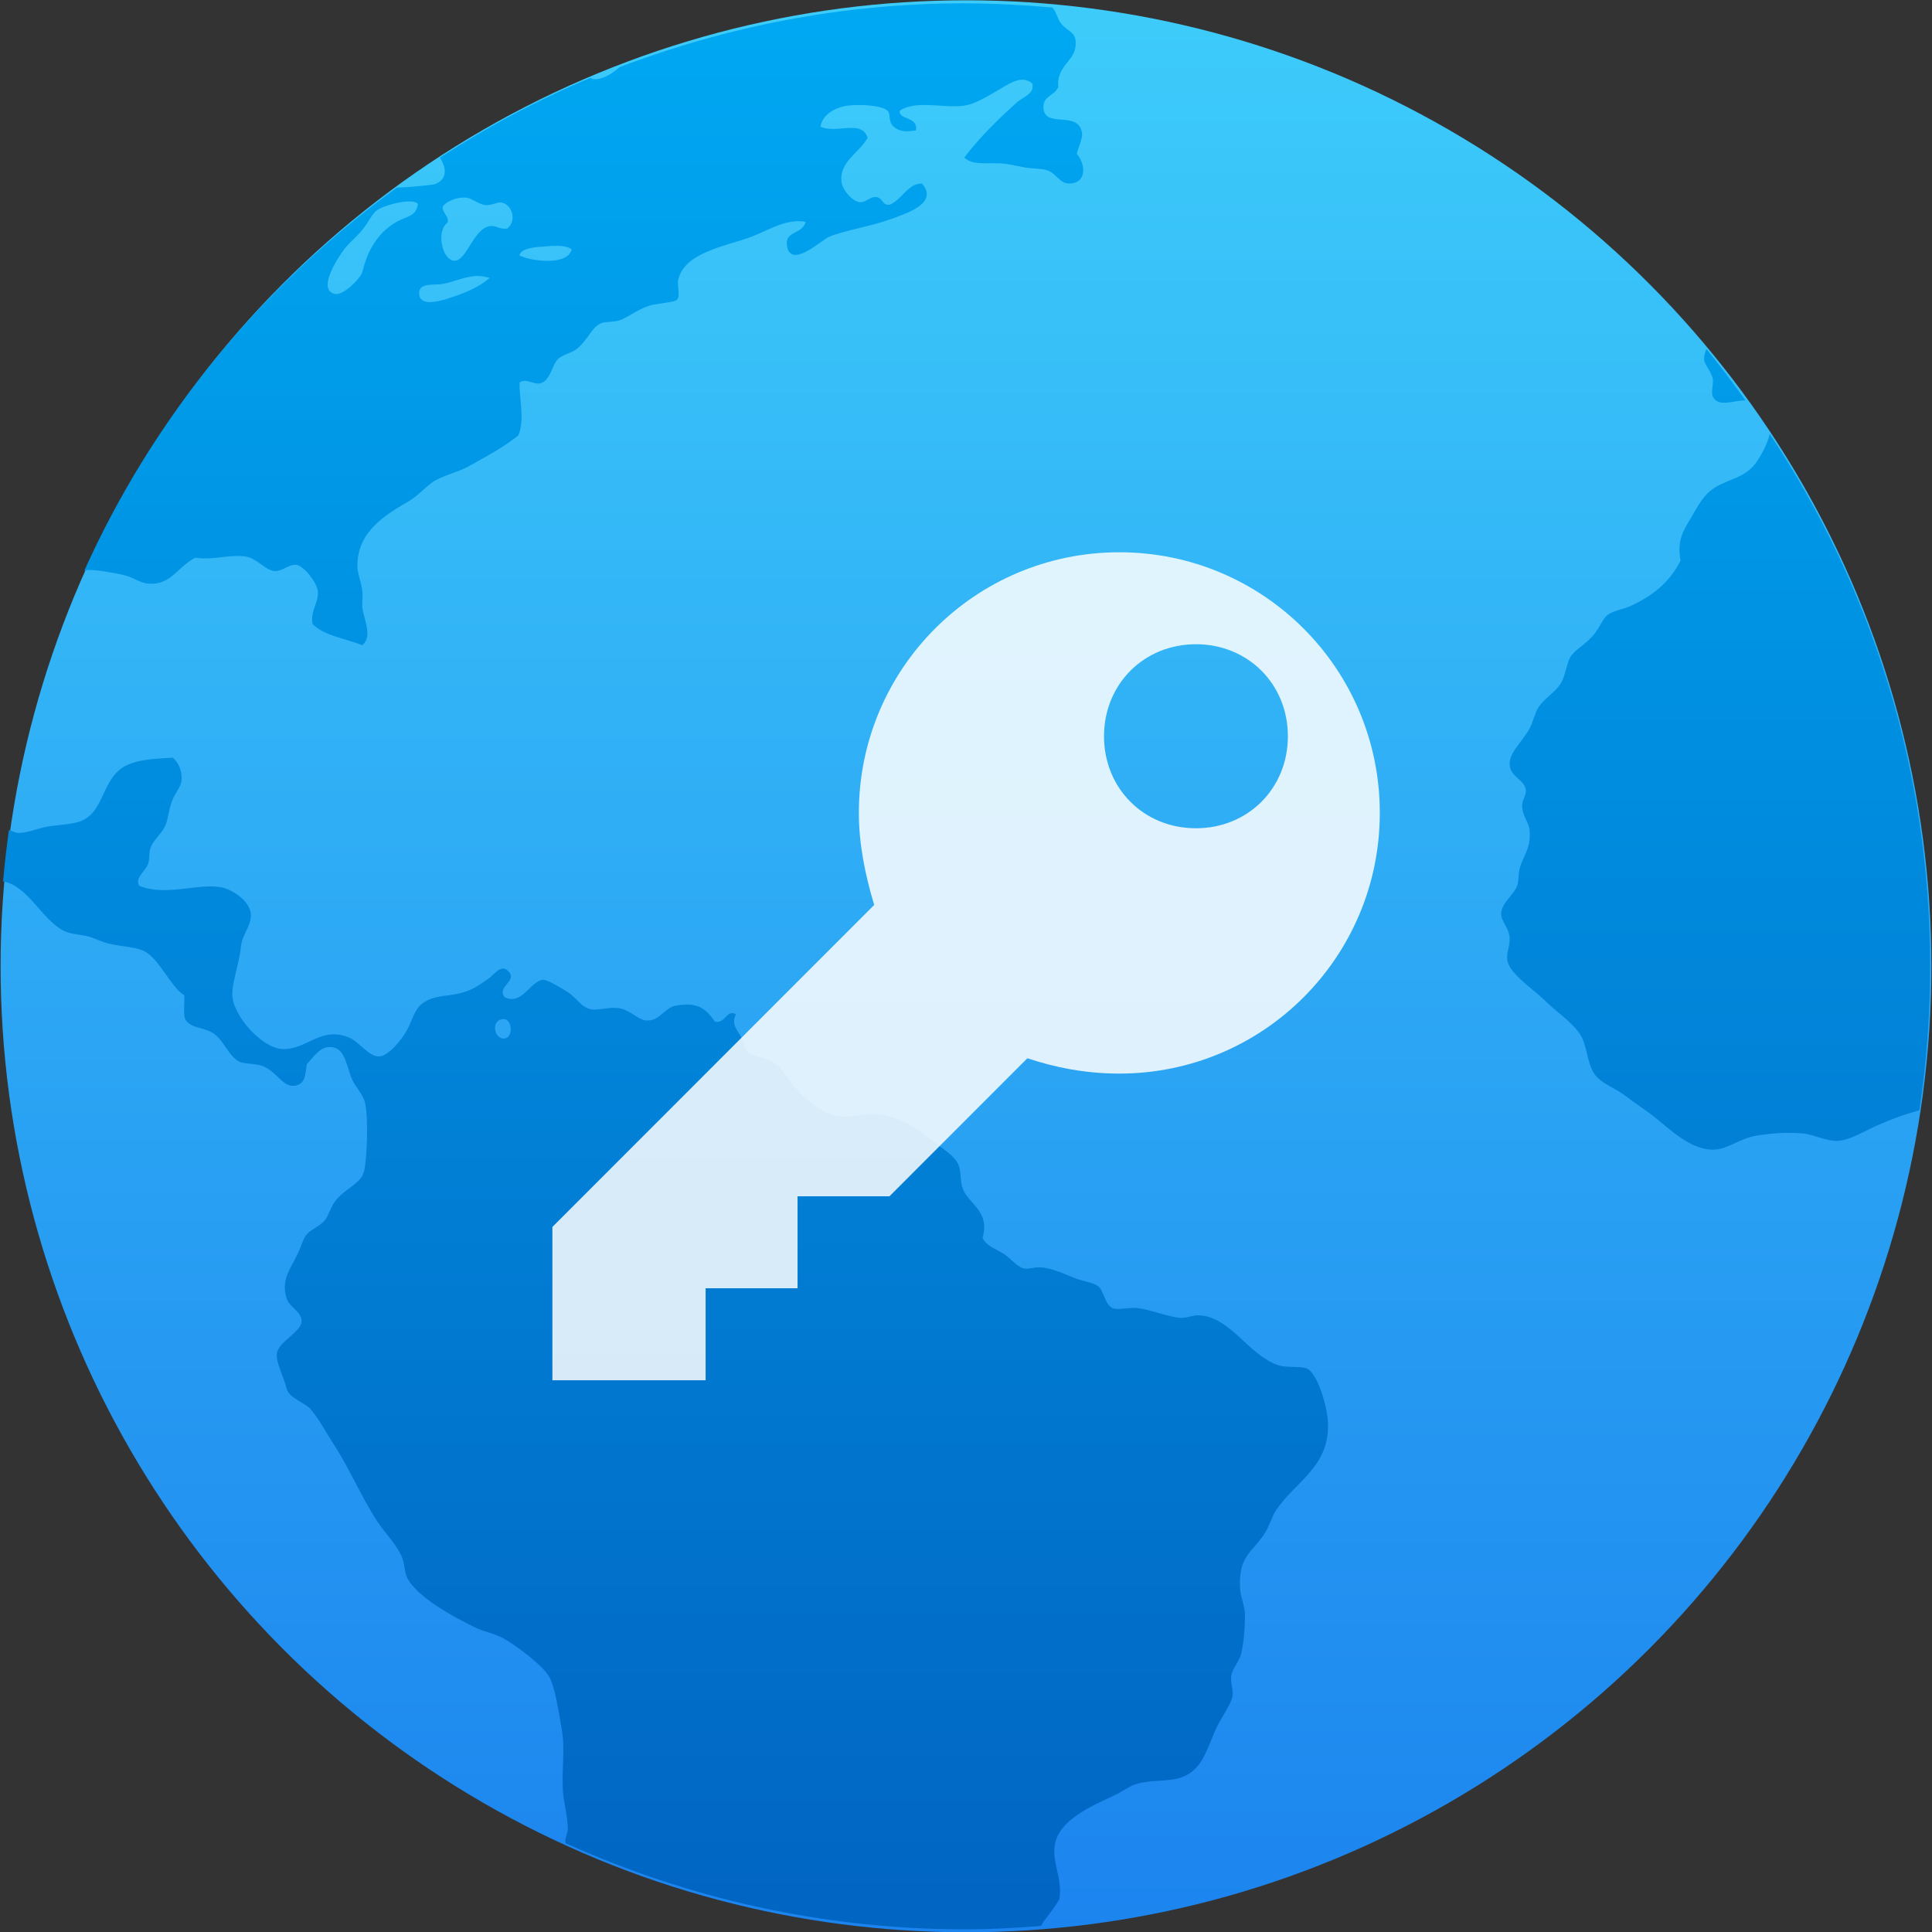 <svg xmlns="http://www.w3.org/2000/svg" viewBox="0 0 48 48"><rect x="0" y="0" width="48" height="48" fill="#333333" stroke="none"/><defs><linearGradient gradientTransform="matrix(2.657 0 0 2.661-1577.48-2270.95)" id="0" y1="863.74" x2="0" y2="841.19" gradientUnits="userSpaceOnUse"><stop stop-color="#187ced"/><stop offset="1" stop-color="#42d6fc"/></linearGradient><linearGradient id="1" y1="29.505" x2="0" y2="2.32" gradientUnits="userSpaceOnUse" gradientTransform="matrix(1.799 0 0 1.795 33.493-30.597)"><stop stop-color="#0164c2"/><stop offset="1" stop-color="#00a9f3"/></linearGradient></defs><g transform="matrix(1 0 0 1-38.37 25.882)" enable-background="new"><ellipse ry="22.836" rx="22.821" cx="62.37" cy="-1.875" fill="url(#0)" stroke="url(#0)" stroke-width="2.328"/><path d="m62.33-25.8c-3.03 0-5.905.576-8.566 1.586-.194.177-.445.314-.644.297-.028-.003-.054-.019-.083-.03-1.312.547-2.556 1.218-3.736 1.979.153.248.199.525-.116.659-.053.021-.72.09-.953.085-3.355 2.432-6.05 5.703-7.768 9.521.028-.005.052-.016.081-.018.261-.005.637.07.888.123.231.047.418.202.618.217.568.043.705-.398 1.169-.645.479.067.797-.082 1.23-.033.295.033.508.347.738.364.193.019.363-.181.551-.152.182.029.495.423.525.645.038.276-.203.524-.124.827.29.294.816.354 1.23.523.27-.222.036-.633 0-.953-.005-.142.019-.267 0-.397-.024-.221-.119-.423-.121-.612-.005-.873.706-1.281 1.293-1.626.254-.15.454-.413.675-.523.311-.156.543-.192.801-.336.466-.261.865-.471 1.23-.766.168-.396.016-.927.031-1.318.168-.103.313.044.492.03.281-.058.304-.454.464-.612.092-.091.346-.155.461-.245.28-.219.371-.55.616-.645.088-.036.29-.024.429-.062.182-.048.441-.263.738-.364.193-.067.636-.081.71-.154.091-.092-0-.352.031-.491.149-.692 1.195-.839 1.813-1.072.433-.163.878-.464 1.354-.372-.093.329-.537.212-.462.612.104.555.848-.158 1.045-.241.375-.157 1.018-.254 1.511-.432.432-.157 1.206-.398.799-.89-.339-.019-.503.397-.799.523-.204.033-.165-.171-.34-.187-.165-.019-.258.152-.429.123-.169-.028-.407-.293-.433-.491-.067-.512.434-.723.647-1.105-.141-.463-.783-.094-1.171-.276.038-.276.323-.466.646-.519.265-.044.859-.021 1.017.118.091.079.007.271.154.399.157.142.35.126.553.094.072-.35-.456-.262-.398-.493.415-.271 1.091-.049 1.6-.123.293-.043.6-.249.86-.395.247-.14.567-.384.829-.154.069.25-.228.333-.368.458-.47.418-.955.896-1.321 1.381.224.218.632.108 1.012.154.148.019.335.063.492.092.184.033.379.023.522.061.258.063.327.339.583.339.421-0.0.426-.455.187-.738.075-.29.193-.44.092-.643-.19-.378-.885-.019-.921-.491-.022-.306.257-.292.368-.521-.051-.591.486-.634.429-1.164-.024-.222-.212-.225-.368-.432-.079-.101-.118-.298-.208-.385-.718-.062-1.443-.103-2.178-.103zm-12.377 4.827h.003c.143.019.316.174.49.187.163.005.3-.091.401-.062.257.067.366.455.123.645-.201.024-.279-.088-.431-.061-.418.07-.578.887-.89.86-.294-.024-.454-.74-.154-.953.019-.186-.137-.216-.126-.4.089-.113.341-.235.586-.215m-1.385.095c.086.003.15.023.183.06-.041.327-.297.306-.55.458-.437.263-.69.664-.829 1.227-.041.163-.471.597-.679.554-.488-.102.135-.999.246-1.136.124-.151.288-.283.433-.458.141-.169.232-.397.368-.491.148-.102.572-.225.829-.215m3.64 1.103c.156.003.297.029.361.092-.1.405-.975.298-1.295.152.019-.153.26-.195.461-.215.142-.005.317-.033.473-.028m-1.991.748c.104-.003.209.019.319.049-.283.236-.589.37-1.075.523-.234.073-.637.164-.677-.096-.048-.319.342-.245.555-.273.269-.038.564-.193.879-.203m30.545 1.818c-.037.088-.062.173-.059.257.019.148.182.29.218.491.019.106-.05.335 0 .432.148.286.536.081.813.096-.315-.433-.629-.866-.972-1.276m1.572 2.109c-.044.211-.188.487-.305.664-.268.407-.632.426-1.017.642-.321.181-.459.484-.647.799-.204.341-.33.546-.246 1.04-.275.544-.691.877-1.26 1.135-.168.076-.398.104-.553.215-.123.089-.193.325-.368.521-.216.239-.442.34-.555.523-.088.142-.118.422-.215.612-.132.258-.411.384-.583.645-.079.12-.132.365-.218.523-.195.353-.528.608-.492.918.036.3.377.353.401.614.005.148-.098.238-.092.4.005.235.164.401.183.582.046.455-.155.637-.241.949-.041.149-.023.316-.063.432-.077.228-.394.434-.401.703-.003.192.197.346.213.615.005.186-.092.383-.058.554.065.334.663.722.923.981.348.347.803.616.953.981.126.311.125.714.368.949.179.173.478.281.707.46.214.168.448.313.677.491.374.292.94.874 1.537.83.311-.021.631-.276.984-.339.363-.064.835-.099 1.202-.06.281.028.57.196.862.182.308-.019.662-.247 1.012-.399.282-.122.628-.258 1.01-.358.174-1.167.267-2.362.267-3.579 0-4.899-1.469-9.439-3.982-13.224m-39.672 8.04c-.511.028-.846.051-1.136.182-.665.302-.537 1.199-1.202 1.411-.23.073-.546.077-.799.123-.219.04-.485.158-.71.154-.063-0-.151-.048-.23-.071-.059.421-.108.846-.146 1.273.633.12.959.957 1.518 1.234.153.076.353.081.55.124.159.036.28.102.433.154.325.11.724.097.984.213.392.174.679.908 1.017 1.105.019.198-.039.464.031.612.159.216.384.168.646.308.314.169.41.605.707.738.103.046.36.04.522.089.408.123.541.593.89.491.229-.067.211-.303.248-.521.151-.163.317-.423.553-.428.382-.019.416.394.555.764.079.209.284.391.337.612.095.381.048 1.522-.034 1.75-.096.28-.476.398-.71.708-.11.145-.162.358-.246.46-.151.183-.374.231-.487.4-.063.095-.126.299-.188.428-.185.39-.432.667-.276 1.136.065.193.367.322.368.549 0.0.267-.57.506-.614.799-.034.218.176.607.246.89.051.214.457.348.583.491.216.242.388.584.586.888.39.597.696 1.326 1.075 1.904.201.303.482.576.616.89.068.158.059.348.121.491.22.495 1.19 1.011 1.691 1.257.234.113.495.154.71.273.326.181.972.668 1.136.953.147.256.238.88.309 1.287.096.538 0.0.952.031 1.535.019.315.12.632.124.949 0.0.11-.059.193-.063.306 0 .018.007.04.007.058 3.02 1.363 6.368 2.14 9.911 2.14.64 0 1.273-.034 1.9-.083.028-.047.053-.096.088-.14.145-.189.273-.355.368-.521.091-.56-.224-.951-.092-1.441.147-.551.91-.887 1.445-1.136.184-.085.372-.224.522-.276.37-.129.833-.058 1.171-.182.576-.21.636-.827.921-1.35.135-.248.311-.496.337-.673.023-.158-.058-.308-.033-.495.028-.185.194-.345.246-.549.067-.266.096-.655.096-.951 0-.243-.114-.456-.123-.675-.04-.796.288-.885.583-1.318.148-.215.203-.46.307-.615.496-.737 1.355-1.093 1.293-2.208-.019-.369-.253-1.202-.525-1.32-.156-.067-.513-.005-.738-.092-.727-.27-1.153-1.169-1.907-1.227-.16-.019-.308.065-.49.062-.298-.019-.748-.208-1.078-.245-.21-.021-.49.062-.616 0-.192-.093-.212-.446-.368-.551-.123-.086-.365-.114-.553-.187-.303-.115-.543-.251-.892-.276-.108-.005-.242.051-.368.033-.193-.033-.346-.261-.525-.369-.224-.136-.43-.201-.522-.395.202-.661-.356-.845-.492-1.227-.065-.179-.036-.394-.092-.554-.081-.229-.307-.361-.555-.551-.445-.342-.84-.662-1.476-.741-.28-.036-.557.084-.895.062-.358-.021-.807-.335-1.075-.64-.26-.298-.387-.565-.614-.708-.215-.138-.5-.135-.647-.273-.065-.061-.053-.165-.124-.308-.108-.223-.289-.347-.154-.614-.245-.126-.252.233-.52.187-.239-.338-.441-.499-.984-.399-.249.046-.387.359-.677.367-.238.019-.424-.264-.738-.308-.237-.033-.506.063-.675.033-.262-.052-.343-.27-.583-.428-.176-.115-.517-.312-.616-.308-.309.019-.529.655-.956.43-.207-.262.337-.4.092-.645-.186-.186-.343.085-.492.187-.171.117-.331.234-.52.304-.422.157-.686.076-1.017.245-.306.158-.319.422-.492.736-.142.257-.464.632-.677.647-.258.019-.504-.359-.738-.46-.704-.304-1.045.27-1.63.278-.543.019-1.318-.874-1.291-1.383.005-.311.179-.782.215-1.166.034-.306.242-.49.246-.769.005-.373-.496-.659-.738-.703-.575-.105-1.372.231-2.031-.033-.125-.208.148-.352.218-.554.04-.115.016-.268.058-.395.072-.195.278-.347.37-.554.068-.158.086-.386.154-.582.082-.223.229-.367.246-.523.021-.207-.055-.446-.218-.582zm8.222 6.493c.208.019.235.449.021.484-.23.036-.347-.36-.123-.463.038-.019.073-.019.103-.018v-.003" fill="url(#1)"/><path d="m66.18-12.161c-3.579 0-6.472 2.895-6.472 6.476 0 .762.152 1.524.381 2.286l-7.995 8v3.81h3.807v-2.286h2.284v-2.286h2.284l3.426-3.429c.685.229 1.447.381 2.284.381 3.579 0 6.472-2.895 6.472-6.476 0-3.581-2.893-6.476-6.472-6.476m1.904 6.857c-1.294 0-2.284-.99-2.284-2.286 0-1.295.99-2.286 2.284-2.286 1.294 0 2.284.99 2.284 2.286 0 1.295-.99 2.286-2.284 2.286" fill="#fff" fill-opacity=".847"/></g></svg>